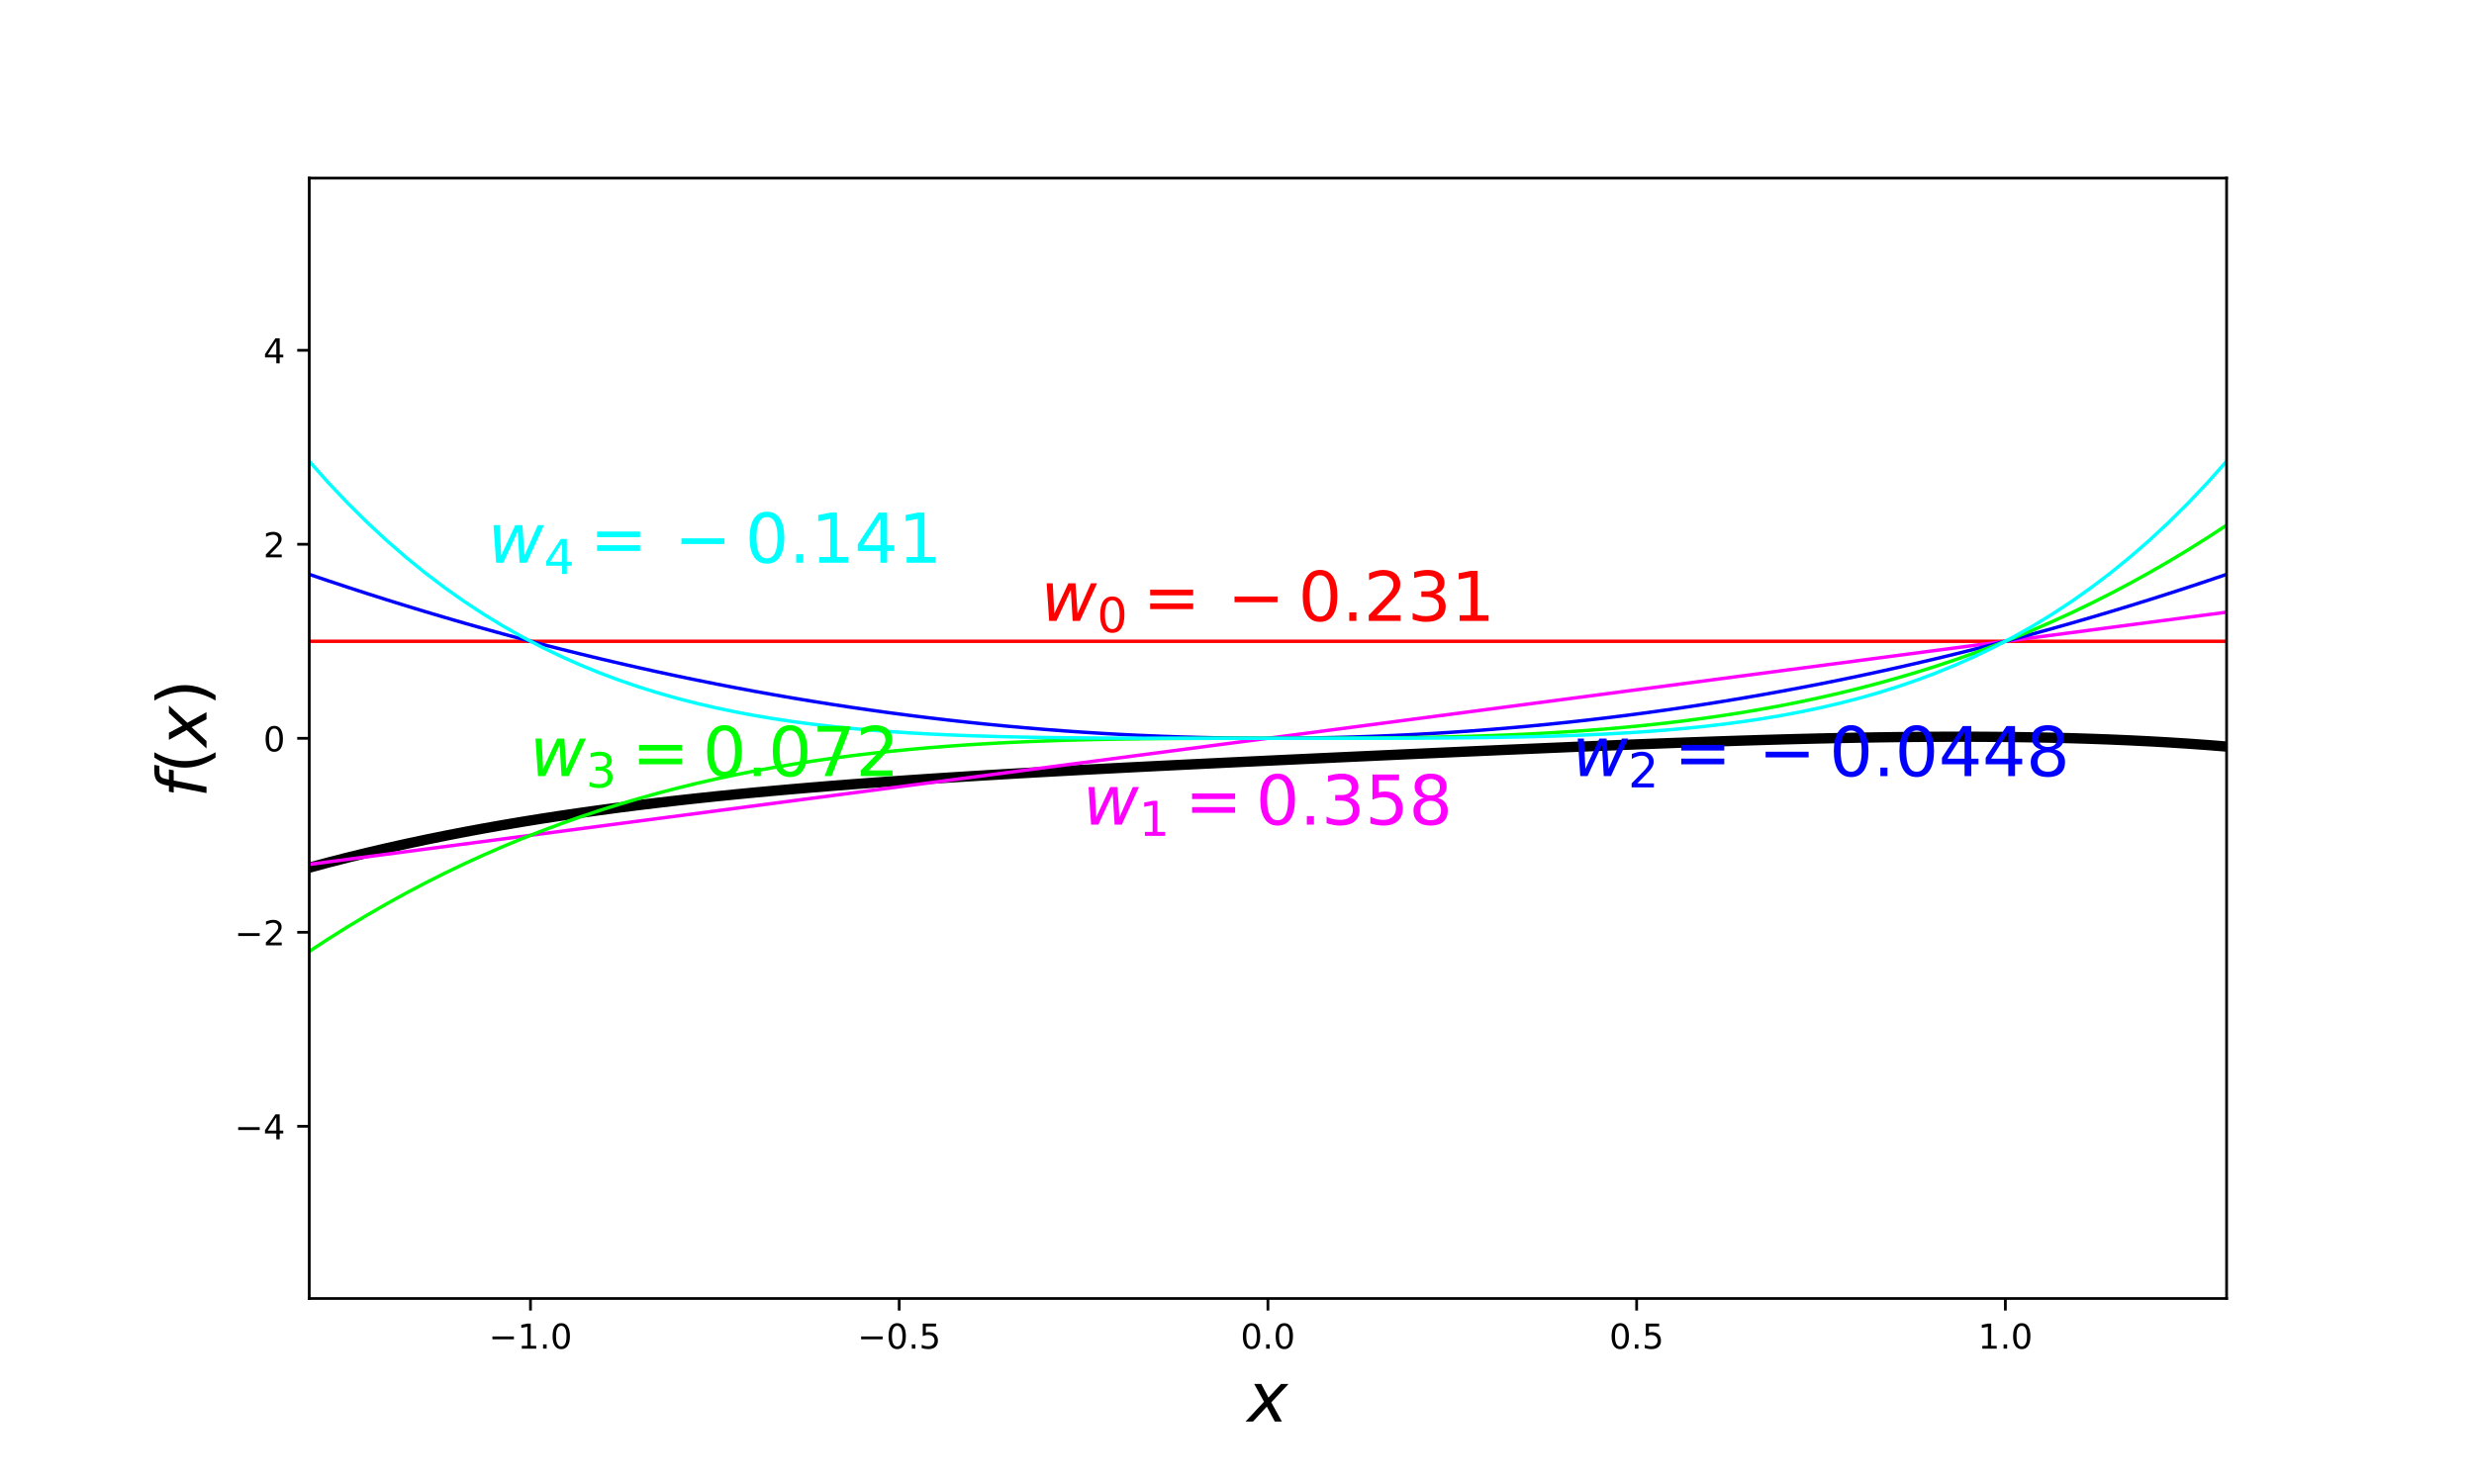 <?xml version="1.0" encoding="utf-8" standalone="no"?>
<!DOCTYPE svg PUBLIC "-//W3C//DTD SVG 1.1//EN"
  "http://www.w3.org/Graphics/SVG/1.1/DTD/svg11.dtd">
<!-- Created with matplotlib (https://matplotlib.org/) -->
<svg height="432pt" version="1.1" viewBox="0 0 720 432" width="720pt" xmlns="http://www.w3.org/2000/svg" xmlns:xlink="http://www.w3.org/1999/xlink">
 <defs>
  <style type="text/css">
*{stroke-linecap:butt;stroke-linejoin:round;}
  </style>
 </defs>
 <g id="figure_1">
  <g id="patch_1">
   <path d="M 0 432 
L 720 432 
L 720 0 
L 0 0 
z
" style="fill:none;"/>
  </g>
  <g id="axes_1">
   <g id="patch_2">
    <path d="M 90 378 
L 648 378 
L 648 51.84 
L 90 51.84 
z
" style="fill:none;"/>
   </g>
   <g id="matplotlib.axis_1">
    <g id="xtick_1">
     <g id="line2d_1">
      <defs>
       <path d="M 0 0 
L 0 3.5 
" id="m58f7149f62" style="stroke:#000000;stroke-width:0.8;"/>
      </defs>
      <g>
       <use style="stroke:#000000;stroke-width:0.8;" x="154.385" xlink:href="#m58f7149f62" y="378"/>
      </g>
     </g>
     <g id="text_1">
      <!-- −1.0 -->
      <defs>
       <path d="M 10.594 35.5 
L 73.188 35.5 
L 73.188 27.203 
L 10.594 27.203 
z
" id="DejaVuSans-8722"/>
       <path d="M 12.406 8.297 
L 28.516 8.297 
L 28.516 63.922 
L 10.984 60.406 
L 10.984 69.391 
L 28.422 72.906 
L 38.281 72.906 
L 38.281 8.297 
L 54.391 8.297 
L 54.391 0 
L 12.406 0 
z
" id="DejaVuSans-49"/>
       <path d="M 10.688 12.406 
L 21 12.406 
L 21 0 
L 10.688 0 
z
" id="DejaVuSans-46"/>
       <path d="M 31.781 66.406 
Q 24.172 66.406 20.328 58.906 
Q 16.5 51.422 16.5 36.375 
Q 16.5 21.391 20.328 13.891 
Q 24.172 6.391 31.781 6.391 
Q 39.453 6.391 43.281 13.891 
Q 47.125 21.391 47.125 36.375 
Q 47.125 51.422 43.281 58.906 
Q 39.453 66.406 31.781 66.406 
z
M 31.781 74.219 
Q 44.047 74.219 50.516 64.516 
Q 56.984 54.828 56.984 36.375 
Q 56.984 17.969 50.516 8.266 
Q 44.047 -1.422 31.781 -1.422 
Q 19.531 -1.422 13.062 8.266 
Q 6.594 17.969 6.594 36.375 
Q 6.594 54.828 13.062 64.516 
Q 19.531 74.219 31.781 74.219 
z
" id="DejaVuSans-48"/>
      </defs>
      <g transform="translate(142.243 392.598)scale(0.1 -0.1)">
       <use xlink:href="#DejaVuSans-8722"/>
       <use x="83.789" xlink:href="#DejaVuSans-49"/>
       <use x="147.412" xlink:href="#DejaVuSans-46"/>
       <use x="179.199" xlink:href="#DejaVuSans-48"/>
      </g>
     </g>
    </g>
    <g id="xtick_2">
     <g id="line2d_2">
      <g>
       <use style="stroke:#000000;stroke-width:0.8;" x="261.692" xlink:href="#m58f7149f62" y="378"/>
      </g>
     </g>
     <g id="text_2">
      <!-- −0.5 -->
      <defs>
       <path d="M 10.797 72.906 
L 49.516 72.906 
L 49.516 64.594 
L 19.828 64.594 
L 19.828 46.734 
Q 21.969 47.469 24.109 47.828 
Q 26.266 48.188 28.422 48.188 
Q 40.625 48.188 47.75 41.5 
Q 54.891 34.812 54.891 23.391 
Q 54.891 11.625 47.562 5.094 
Q 40.234 -1.422 26.906 -1.422 
Q 22.312 -1.422 17.547 -0.641 
Q 12.797 0.141 7.719 1.703 
L 7.719 11.625 
Q 12.109 9.234 16.797 8.062 
Q 21.484 6.891 26.703 6.891 
Q 35.156 6.891 40.078 11.328 
Q 45.016 15.766 45.016 23.391 
Q 45.016 31 40.078 35.438 
Q 35.156 39.891 26.703 39.891 
Q 22.75 39.891 18.812 39.016 
Q 14.891 38.141 10.797 36.281 
z
" id="DejaVuSans-53"/>
      </defs>
      <g transform="translate(249.551 392.598)scale(0.1 -0.1)">
       <use xlink:href="#DejaVuSans-8722"/>
       <use x="83.789" xlink:href="#DejaVuSans-48"/>
       <use x="147.412" xlink:href="#DejaVuSans-46"/>
       <use x="179.199" xlink:href="#DejaVuSans-53"/>
      </g>
     </g>
    </g>
    <g id="xtick_3">
     <g id="line2d_3">
      <g>
       <use style="stroke:#000000;stroke-width:0.8;" x="369" xlink:href="#m58f7149f62" y="378"/>
      </g>
     </g>
     <g id="text_3">
      <!-- 0.0 -->
      <g transform="translate(361.048 392.598)scale(0.1 -0.1)">
       <use xlink:href="#DejaVuSans-48"/>
       <use x="63.623" xlink:href="#DejaVuSans-46"/>
       <use x="95.41" xlink:href="#DejaVuSans-48"/>
      </g>
     </g>
    </g>
    <g id="xtick_4">
     <g id="line2d_4">
      <g>
       <use style="stroke:#000000;stroke-width:0.8;" x="476.308" xlink:href="#m58f7149f62" y="378"/>
      </g>
     </g>
     <g id="text_4">
      <!-- 0.5 -->
      <g transform="translate(468.356 392.598)scale(0.1 -0.1)">
       <use xlink:href="#DejaVuSans-48"/>
       <use x="63.623" xlink:href="#DejaVuSans-46"/>
       <use x="95.41" xlink:href="#DejaVuSans-53"/>
      </g>
     </g>
    </g>
    <g id="xtick_5">
     <g id="line2d_5">
      <g>
       <use style="stroke:#000000;stroke-width:0.8;" x="583.615" xlink:href="#m58f7149f62" y="378"/>
      </g>
     </g>
     <g id="text_5">
      <!-- 1.0 -->
      <g transform="translate(575.664 392.598)scale(0.1 -0.1)">
       <use xlink:href="#DejaVuSans-49"/>
       <use x="63.623" xlink:href="#DejaVuSans-46"/>
       <use x="95.41" xlink:href="#DejaVuSans-48"/>
      </g>
     </g>
    </g>
    <g id="text_6">
     <!-- $x$ -->
     <defs>
      <path d="M 60.016 54.688 
L 34.906 27.875 
L 50.297 0 
L 39.984 0 
L 28.422 21.688 
L 8.297 0 
L -2.594 0 
L 24.312 28.812 
L 10.016 54.688 
L 20.312 54.688 
L 30.812 34.906 
L 49.125 54.688 
z
" id="DejaVuSans-Oblique-120"/>
     </defs>
     <g transform="translate(363 413.875)scale(0.2 -0.2)">
      <use transform="translate(0 0.312)" xlink:href="#DejaVuSans-Oblique-120"/>
     </g>
    </g>
   </g>
   <g id="matplotlib.axis_2">
    <g id="ytick_1">
     <g id="line2d_6">
      <defs>
       <path d="M 0 0 
L -3.5 0 
" id="m8aa97e67e8" style="stroke:#000000;stroke-width:0.8;"/>
      </defs>
      <g>
       <use style="stroke:#000000;stroke-width:0.8;" x="90" xlink:href="#m8aa97e67e8" y="327.869"/>
      </g>
     </g>
     <g id="text_7">
      <!-- −4 -->
      <defs>
       <path d="M 37.797 64.312 
L 12.891 25.391 
L 37.797 25.391 
z
M 35.203 72.906 
L 47.609 72.906 
L 47.609 25.391 
L 58.016 25.391 
L 58.016 17.188 
L 47.609 17.188 
L 47.609 0 
L 37.797 0 
L 37.797 17.188 
L 4.891 17.188 
L 4.891 26.703 
z
" id="DejaVuSans-52"/>
      </defs>
      <g transform="translate(68.258 331.669)scale(0.1 -0.1)">
       <use xlink:href="#DejaVuSans-8722"/>
       <use x="83.789" xlink:href="#DejaVuSans-52"/>
      </g>
     </g>
    </g>
    <g id="ytick_2">
     <g id="line2d_7">
      <g>
       <use style="stroke:#000000;stroke-width:0.8;" x="90" xlink:href="#m8aa97e67e8" y="271.395"/>
      </g>
     </g>
     <g id="text_8">
      <!-- −2 -->
      <defs>
       <path d="M 19.188 8.297 
L 53.609 8.297 
L 53.609 0 
L 7.328 0 
L 7.328 8.297 
Q 12.938 14.109 22.625 23.891 
Q 32.328 33.688 34.812 36.531 
Q 39.547 41.844 41.422 45.531 
Q 43.312 49.219 43.312 52.781 
Q 43.312 58.594 39.234 62.25 
Q 35.156 65.922 28.609 65.922 
Q 23.969 65.922 18.812 64.312 
Q 13.672 62.703 7.812 59.422 
L 7.812 69.391 
Q 13.766 71.781 18.938 73 
Q 24.125 74.219 28.422 74.219 
Q 39.75 74.219 46.484 68.547 
Q 53.219 62.891 53.219 53.422 
Q 53.219 48.922 51.531 44.891 
Q 49.859 40.875 45.406 35.406 
Q 44.188 33.984 37.641 27.219 
Q 31.109 20.453 19.188 8.297 
z
" id="DejaVuSans-50"/>
      </defs>
      <g transform="translate(68.258 275.194)scale(0.1 -0.1)">
       <use xlink:href="#DejaVuSans-8722"/>
       <use x="83.789" xlink:href="#DejaVuSans-50"/>
      </g>
     </g>
    </g>
    <g id="ytick_3">
     <g id="line2d_8">
      <g>
       <use style="stroke:#000000;stroke-width:0.8;" x="90" xlink:href="#m8aa97e67e8" y="214.92"/>
      </g>
     </g>
     <g id="text_9">
      <!-- 0 -->
      <g transform="translate(76.638 218.719)scale(0.1 -0.1)">
       <use xlink:href="#DejaVuSans-48"/>
      </g>
     </g>
    </g>
    <g id="ytick_4">
     <g id="line2d_9">
      <g>
       <use style="stroke:#000000;stroke-width:0.8;" x="90" xlink:href="#m8aa97e67e8" y="158.445"/>
      </g>
     </g>
     <g id="text_10">
      <!-- 2 -->
      <g transform="translate(76.638 162.244)scale(0.1 -0.1)">
       <use xlink:href="#DejaVuSans-50"/>
      </g>
     </g>
    </g>
    <g id="ytick_5">
     <g id="line2d_10">
      <g>
       <use style="stroke:#000000;stroke-width:0.8;" x="90" xlink:href="#m8aa97e67e8" y="101.971"/>
      </g>
     </g>
     <g id="text_11">
      <!-- 4 -->
      <g transform="translate(76.638 105.77)scale(0.1 -0.1)">
       <use xlink:href="#DejaVuSans-52"/>
      </g>
     </g>
    </g>
    <g id="text_12">
     <!-- $f(x)$ -->
     <defs>
      <path d="M 47.797 75.984 
L 46.391 68.5 
L 37.797 68.5 
Q 32.906 68.5 30.688 66.578 
Q 28.469 64.656 27.391 59.516 
L 26.422 54.688 
L 41.219 54.688 
L 39.891 47.703 
L 25.094 47.703 
L 15.828 0 
L 6.781 0 
L 16.109 47.703 
L 7.516 47.703 
L 8.797 54.688 
L 17.391 54.688 
L 18.109 58.5 
Q 19.969 68.172 24.625 72.078 
Q 29.297 75.984 39.312 75.984 
z
" id="DejaVuSans-Oblique-102"/>
      <path d="M 31 75.875 
Q 24.469 64.656 21.281 53.656 
Q 18.109 42.672 18.109 31.391 
Q 18.109 20.125 21.312 9.062 
Q 24.516 -2 31 -13.188 
L 23.188 -13.188 
Q 15.875 -1.703 12.234 9.375 
Q 8.594 20.453 8.594 31.391 
Q 8.594 42.281 12.203 53.312 
Q 15.828 64.359 23.188 75.875 
z
" id="DejaVuSans-40"/>
      <path d="M 8.016 75.875 
L 15.828 75.875 
Q 23.141 64.359 26.781 53.312 
Q 30.422 42.281 30.422 31.391 
Q 30.422 20.453 26.781 9.375 
Q 23.141 -1.703 15.828 -13.188 
L 8.016 -13.188 
Q 14.5 -2 17.703 9.062 
Q 20.906 20.125 20.906 31.391 
Q 20.906 42.672 17.703 53.656 
Q 14.5 64.656 8.016 75.875 
z
" id="DejaVuSans-41"/>
     </defs>
     <g transform="translate(60.098 232.22)rotate(-90)scale(0.2 -0.2)">
      <use transform="translate(0 0.016)" xlink:href="#DejaVuSans-Oblique-102"/>
      <use transform="translate(35.205 0.016)" xlink:href="#DejaVuSans-40"/>
      <use transform="translate(74.219 0.016)" xlink:href="#DejaVuSans-Oblique-120"/>
      <use transform="translate(133.398 0.016)" xlink:href="#DejaVuSans-41"/>
     </g>
    </g>
   </g>
   <g id="line2d_11">
    <path clip-path="url(#pecfe302d8c)" d="M 90 252.563 
L 95.636 251.056 
L 101.273 249.614 
L 106.909 248.236 
L 112.545 246.919 
L 118.182 245.661 
L 123.818 244.459 
L 129.455 243.312 
L 135.091 242.217 
L 140.727 241.172 
L 146.364 240.175 
L 152 239.224 
L 157.636 238.316 
L 163.273 237.451 
L 168.909 236.626 
L 174.545 235.839 
L 180.182 235.088 
L 185.818 234.373 
L 191.455 233.69 
L 197.091 233.038 
L 202.727 232.416 
L 208.364 231.822 
L 214 231.254 
L 219.636 230.712 
L 225.273 230.193 
L 230.909 229.696 
L 236.545 229.22 
L 242.182 228.764 
L 247.818 228.325 
L 253.455 227.904 
L 259.091 227.499 
L 264.727 227.108 
L 270.364 226.731 
L 276 226.366 
L 281.636 226.013 
L 287.273 225.671 
L 292.909 225.338 
L 298.545 225.014 
L 304.182 224.699 
L 309.818 224.39 
L 315.455 224.088 
L 321.091 223.792 
L 326.727 223.502 
L 332.364 223.216 
L 338 222.934 
L 343.636 222.656 
L 349.273 222.381 
L 354.909 222.109 
L 360.545 221.839 
L 366.182 221.571 
L 371.818 221.306 
L 377.455 221.042 
L 383.091 220.779 
L 388.727 220.518 
L 394.364 220.258 
L 400 219.999 
L 405.636 219.741 
L 411.273 219.485 
L 416.909 219.23 
L 422.545 218.977 
L 428.182 218.725 
L 433.818 218.475 
L 439.455 218.227 
L 445.091 217.982 
L 450.727 217.74 
L 456.364 217.501 
L 462 217.266 
L 467.636 217.036 
L 473.273 216.81 
L 478.909 216.589 
L 484.545 216.375 
L 490.182 216.167 
L 495.818 215.967 
L 501.455 215.775 
L 507.091 215.593 
L 512.727 215.42 
L 518.364 215.258 
L 524 215.108 
L 529.636 214.971 
L 535.273 214.847 
L 540.909 214.739 
L 546.545 214.647 
L 552.182 214.572 
L 557.818 214.516 
L 563.455 214.479 
L 569.091 214.464 
L 574.727 214.471 
L 580.364 214.503 
L 586 214.559 
L 591.636 214.643 
L 597.273 214.755 
L 602.909 214.897 
L 608.545 215.071 
L 614.182 215.278 
L 619.818 215.52 
L 625.455 215.8 
L 631.091 216.117 
L 636.727 216.476 
L 642.364 216.877 
L 648 217.323 
" style="fill:none;stroke:#000000;stroke-linecap:square;stroke-width:3;"/>
   </g>
   <g id="line2d_12">
    <path clip-path="url(#pecfe302d8c)" d="M 90 186.683 
L 95.636 186.683 
L 101.273 186.683 
L 106.909 186.683 
L 112.545 186.683 
L 118.182 186.683 
L 123.818 186.683 
L 129.455 186.683 
L 135.091 186.683 
L 140.727 186.683 
L 146.364 186.683 
L 152 186.683 
L 157.636 186.683 
L 163.273 186.683 
L 168.909 186.683 
L 174.545 186.683 
L 180.182 186.683 
L 185.818 186.683 
L 191.455 186.683 
L 197.091 186.683 
L 202.727 186.683 
L 208.364 186.683 
L 214 186.683 
L 219.636 186.683 
L 225.273 186.683 
L 230.909 186.683 
L 236.545 186.683 
L 242.182 186.683 
L 247.818 186.683 
L 253.455 186.683 
L 259.091 186.683 
L 264.727 186.683 
L 270.364 186.683 
L 276 186.683 
L 281.636 186.683 
L 287.273 186.683 
L 292.909 186.683 
L 298.545 186.683 
L 304.182 186.683 
L 309.818 186.683 
L 315.455 186.683 
L 321.091 186.683 
L 326.727 186.683 
L 332.364 186.683 
L 338 186.683 
L 343.636 186.683 
L 349.273 186.683 
L 354.909 186.683 
L 360.545 186.683 
L 366.182 186.683 
L 371.818 186.683 
L 377.455 186.683 
L 383.091 186.683 
L 388.727 186.683 
L 394.364 186.683 
L 400 186.683 
L 405.636 186.683 
L 411.273 186.683 
L 416.909 186.683 
L 422.545 186.683 
L 428.182 186.683 
L 433.818 186.683 
L 439.455 186.683 
L 445.091 186.683 
L 450.727 186.683 
L 456.364 186.683 
L 462 186.683 
L 467.636 186.683 
L 473.273 186.683 
L 478.909 186.683 
L 484.545 186.683 
L 490.182 186.683 
L 495.818 186.683 
L 501.455 186.683 
L 507.091 186.683 
L 512.727 186.683 
L 518.364 186.683 
L 524 186.683 
L 529.636 186.683 
L 535.273 186.683 
L 540.909 186.683 
L 546.545 186.683 
L 552.182 186.683 
L 557.818 186.683 
L 563.455 186.683 
L 569.091 186.683 
L 574.727 186.683 
L 580.364 186.683 
L 586 186.683 
L 591.636 186.683 
L 597.273 186.683 
L 602.909 186.683 
L 608.545 186.683 
L 614.182 186.683 
L 619.818 186.683 
L 625.455 186.683 
L 631.091 186.683 
L 636.727 186.683 
L 642.364 186.683 
L 648 186.683 
" style="fill:none;stroke:#ff0000;stroke-linecap:square;"/>
   </g>
   <g id="line2d_13">
    <path clip-path="url(#pecfe302d8c)" d="M 90 251.629 
L 95.636 250.887 
L 101.273 250.145 
L 106.909 249.404 
L 112.545 248.662 
L 118.182 247.921 
L 123.818 247.179 
L 129.455 246.437 
L 135.091 245.696 
L 140.727 244.954 
L 146.364 244.213 
L 152 243.471 
L 157.636 242.73 
L 163.273 241.988 
L 168.909 241.246 
L 174.545 240.505 
L 180.182 239.763 
L 185.818 239.022 
L 191.455 238.28 
L 197.091 237.538 
L 202.727 236.797 
L 208.364 236.055 
L 214 235.314 
L 219.636 234.572 
L 225.273 233.83 
L 230.909 233.089 
L 236.545 232.347 
L 242.182 231.606 
L 247.818 230.864 
L 253.455 230.123 
L 259.091 229.381 
L 264.727 228.639 
L 270.364 227.898 
L 276 227.156 
L 281.636 226.415 
L 287.273 225.673 
L 292.909 224.931 
L 298.545 224.19 
L 304.182 223.448 
L 309.818 222.707 
L 315.455 221.965 
L 321.091 221.223 
L 326.727 220.482 
L 332.364 219.74 
L 338 218.999 
L 343.636 218.257 
L 349.273 217.516 
L 354.909 216.774 
L 360.545 216.032 
L 366.182 215.291 
L 371.818 214.549 
L 377.455 213.808 
L 383.091 213.066 
L 388.727 212.324 
L 394.364 211.583 
L 400 210.841 
L 405.636 210.1 
L 411.273 209.358 
L 416.909 208.617 
L 422.545 207.875 
L 428.182 207.133 
L 433.818 206.392 
L 439.455 205.65 
L 445.091 204.909 
L 450.727 204.167 
L 456.364 203.425 
L 462 202.684 
L 467.636 201.942 
L 473.273 201.201 
L 478.909 200.459 
L 484.545 199.717 
L 490.182 198.976 
L 495.818 198.234 
L 501.455 197.493 
L 507.091 196.751 
L 512.727 196.01 
L 518.364 195.268 
L 524 194.526 
L 529.636 193.785 
L 535.273 193.043 
L 540.909 192.302 
L 546.545 191.56 
L 552.182 190.818 
L 557.818 190.077 
L 563.455 189.335 
L 569.091 188.594 
L 574.727 187.852 
L 580.364 187.11 
L 586 186.369 
L 591.636 185.627 
L 597.273 184.886 
L 602.909 184.144 
L 608.545 183.403 
L 614.182 182.661 
L 619.818 181.919 
L 625.455 181.178 
L 631.091 180.436 
L 636.727 179.695 
L 642.364 178.953 
L 648 178.211 
" style="fill:none;stroke:#ff00ff;stroke-linecap:square;"/>
   </g>
   <g id="line2d_14">
    <path clip-path="url(#pecfe302d8c)" d="M 90 167.199 
L 95.636 169.107 
L 101.273 170.977 
L 106.909 172.808 
L 112.545 174.6 
L 118.182 176.353 
L 123.818 178.066 
L 129.455 179.741 
L 135.091 181.377 
L 140.727 182.974 
L 146.364 184.533 
L 152 186.052 
L 157.636 187.532 
L 163.273 188.973 
L 168.909 190.375 
L 174.545 191.739 
L 180.182 193.063 
L 185.818 194.348 
L 191.455 195.595 
L 197.091 196.802 
L 202.727 197.971 
L 208.364 199.101 
L 214 200.191 
L 219.636 201.243 
L 225.273 202.256 
L 230.909 203.23 
L 236.545 204.164 
L 242.182 205.06 
L 247.818 205.917 
L 253.455 206.735 
L 259.091 207.514 
L 264.727 208.254 
L 270.364 208.955 
L 276 209.618 
L 281.636 210.241 
L 287.273 210.825 
L 292.909 211.37 
L 298.545 211.877 
L 304.182 212.344 
L 309.818 212.773 
L 315.455 213.162 
L 321.091 213.513 
L 326.727 213.824 
L 332.364 214.097 
L 338 214.331 
L 343.636 214.526 
L 349.273 214.681 
L 354.909 214.798 
L 360.545 214.876 
L 366.182 214.915 
L 371.818 214.915 
L 377.455 214.876 
L 383.091 214.798 
L 388.727 214.681 
L 394.364 214.526 
L 400 214.331 
L 405.636 214.097 
L 411.273 213.824 
L 416.909 213.513 
L 422.545 213.162 
L 428.182 212.773 
L 433.818 212.344 
L 439.455 211.877 
L 445.091 211.37 
L 450.727 210.825 
L 456.364 210.241 
L 462 209.618 
L 467.636 208.955 
L 473.273 208.254 
L 478.909 207.514 
L 484.545 206.735 
L 490.182 205.917 
L 495.818 205.06 
L 501.455 204.164 
L 507.091 203.23 
L 512.727 202.256 
L 518.364 201.243 
L 524 200.191 
L 529.636 199.101 
L 535.273 197.971 
L 540.909 196.802 
L 546.545 195.595 
L 552.182 194.348 
L 557.818 193.063 
L 563.455 191.739 
L 569.091 190.375 
L 574.727 188.973 
L 580.364 187.532 
L 586 186.052 
L 591.636 184.533 
L 597.273 182.974 
L 602.909 181.377 
L 608.545 179.741 
L 614.182 178.066 
L 619.818 176.353 
L 625.455 174.6 
L 631.091 172.808 
L 636.727 170.977 
L 642.364 169.107 
L 648 167.199 
" style="fill:none;stroke:#0000ff;stroke-linecap:square;"/>
   </g>
   <g id="line2d_15">
    <path clip-path="url(#pecfe302d8c)" d="M 90 276.957 
L 95.636 273.273 
L 101.273 269.738 
L 106.909 266.348 
L 112.545 263.101 
L 118.182 259.993 
L 123.818 257.022 
L 129.455 254.185 
L 135.091 251.478 
L 140.727 248.898 
L 146.364 246.443 
L 152 244.109 
L 157.636 241.893 
L 163.273 239.792 
L 168.909 237.804 
L 174.545 235.924 
L 180.182 234.15 
L 185.818 232.479 
L 191.455 230.907 
L 197.091 229.432 
L 202.727 228.051 
L 208.364 226.761 
L 214 225.557 
L 219.636 224.439 
L 225.273 223.401 
L 230.909 222.442 
L 236.545 221.558 
L 242.182 220.746 
L 247.818 220.003 
L 253.455 219.327 
L 259.091 218.713 
L 264.727 218.159 
L 270.364 217.661 
L 276 217.218 
L 281.636 216.825 
L 287.273 216.479 
L 292.909 216.178 
L 298.545 215.919 
L 304.182 215.698 
L 309.818 215.512 
L 315.455 215.359 
L 321.091 215.234 
L 326.727 215.136 
L 332.364 215.06 
L 338 215.005 
L 343.636 214.967 
L 349.273 214.942 
L 354.909 214.928 
L 360.545 214.922 
L 366.182 214.92 
L 371.818 214.92 
L 377.455 214.918 
L 383.091 214.912 
L 388.727 214.898 
L 394.364 214.873 
L 400 214.835 
L 405.636 214.78 
L 411.273 214.704 
L 416.909 214.606 
L 422.545 214.481 
L 428.182 214.328 
L 433.818 214.142 
L 439.455 213.921 
L 445.091 213.662 
L 450.727 213.361 
L 456.364 213.015 
L 462 212.622 
L 467.636 212.179 
L 473.273 211.681 
L 478.909 211.127 
L 484.545 210.513 
L 490.182 209.837 
L 495.818 209.094 
L 501.455 208.282 
L 507.091 207.398 
L 512.727 206.439 
L 518.364 205.401 
L 524 204.283 
L 529.636 203.079 
L 535.273 201.789 
L 540.909 200.408 
L 546.545 198.933 
L 552.182 197.361 
L 557.818 195.69 
L 563.455 193.916 
L 569.091 192.036 
L 574.727 190.048 
L 580.364 187.947 
L 586 185.731 
L 591.636 183.397 
L 597.273 180.942 
L 602.909 178.362 
L 608.545 175.655 
L 614.182 172.818 
L 619.818 169.847 
L 625.455 166.739 
L 631.091 163.492 
L 636.727 160.102 
L 642.364 156.567 
L 648 152.883 
" style="fill:none;stroke:#00ff00;stroke-linecap:square;"/>
   </g>
   <g id="line2d_16">
    <path clip-path="url(#pecfe302d8c)" d="M 90 134.271 
L 95.636 140.593 
L 101.273 146.537 
L 106.909 152.116 
L 112.545 157.347 
L 118.182 162.244 
L 123.818 166.821 
L 129.455 171.094 
L 135.091 175.075 
L 140.727 178.779 
L 146.364 182.219 
L 152 185.407 
L 157.636 188.355 
L 163.273 191.078 
L 168.909 193.585 
L 174.545 195.889 
L 180.182 198.002 
L 185.818 199.933 
L 191.455 201.694 
L 197.091 203.295 
L 202.727 204.747 
L 208.364 206.058 
L 214 207.237 
L 219.636 208.295 
L 225.273 209.24 
L 230.909 210.08 
L 236.545 210.823 
L 242.182 211.477 
L 247.818 212.05 
L 253.455 212.548 
L 259.091 212.978 
L 264.727 213.347 
L 270.364 213.66 
L 276 213.924 
L 281.636 214.145 
L 287.273 214.326 
L 292.909 214.474 
L 298.545 214.592 
L 304.182 214.685 
L 309.818 214.757 
L 315.455 214.811 
L 321.091 214.85 
L 326.727 214.877 
L 332.364 214.896 
L 338 214.908 
L 343.636 214.914 
L 349.273 214.918 
L 354.909 214.919 
L 360.545 214.92 
L 366.182 214.92 
L 371.818 214.92 
L 377.455 214.92 
L 383.091 214.919 
L 388.727 214.918 
L 394.364 214.914 
L 400 214.908 
L 405.636 214.896 
L 411.273 214.877 
L 416.909 214.85 
L 422.545 214.811 
L 428.182 214.757 
L 433.818 214.685 
L 439.455 214.592 
L 445.091 214.474 
L 450.727 214.326 
L 456.364 214.145 
L 462 213.924 
L 467.636 213.66 
L 473.273 213.347 
L 478.909 212.978 
L 484.545 212.548 
L 490.182 212.05 
L 495.818 211.477 
L 501.455 210.823 
L 507.091 210.08 
L 512.727 209.24 
L 518.364 208.295 
L 524 207.237 
L 529.636 206.058 
L 535.273 204.747 
L 540.909 203.295 
L 546.545 201.694 
L 552.182 199.933 
L 557.818 198.002 
L 563.455 195.889 
L 569.091 193.585 
L 574.727 191.078 
L 580.364 188.355 
L 586 185.407 
L 591.636 182.219 
L 597.273 178.779 
L 602.909 175.075 
L 608.545 171.094 
L 614.182 166.821 
L 619.818 162.244 
L 625.455 157.347 
L 631.091 152.116 
L 636.727 146.537 
L 642.364 140.593 
L 648 134.271 
" style="fill:none;stroke:#00ffff;stroke-linecap:square;"/>
   </g>
   <g id="patch_3">
    <path d="M 90 378 
L 90 51.84 
" style="fill:none;stroke:#000000;stroke-linecap:square;stroke-linejoin:miter;stroke-width:0.8;"/>
   </g>
   <g id="patch_4">
    <path d="M 648 378 
L 648 51.84 
" style="fill:none;stroke:#000000;stroke-linecap:square;stroke-linejoin:miter;stroke-width:0.8;"/>
   </g>
   <g id="patch_5">
    <path d="M 90 378 
L 648 378 
" style="fill:none;stroke:#000000;stroke-linecap:square;stroke-linejoin:miter;stroke-width:0.8;"/>
   </g>
   <g id="patch_6">
    <path d="M 90 51.84 
L 648 51.84 
" style="fill:none;stroke:#000000;stroke-linecap:square;stroke-linejoin:miter;stroke-width:0.8;"/>
   </g>
   <g id="text_13">
    <!-- $w_0 = -0.231$ -->
    <defs>
     <path d="M 8.5 54.688 
L 17.391 54.688 
L 19.672 10.688 
L 40.094 54.688 
L 50.484 54.688 
L 53.516 10.688 
L 72.906 54.688 
L 81.891 54.688 
L 56.891 0 
L 46.391 0 
L 43.703 45.312 
L 22.797 0 
L 12.203 0 
z
" id="DejaVuSans-Oblique-119"/>
     <path d="M 10.594 45.406 
L 73.188 45.406 
L 73.188 37.203 
L 10.594 37.203 
z
M 10.594 25.484 
L 73.188 25.484 
L 73.188 17.188 
L 10.594 17.188 
z
" id="DejaVuSans-61"/>
     <path d="M 40.578 39.312 
Q 47.656 37.797 51.625 33 
Q 55.609 28.219 55.609 21.188 
Q 55.609 10.406 48.188 4.484 
Q 40.766 -1.422 27.094 -1.422 
Q 22.516 -1.422 17.656 -0.516 
Q 12.797 0.391 7.625 2.203 
L 7.625 11.719 
Q 11.719 9.328 16.594 8.109 
Q 21.484 6.891 26.812 6.891 
Q 36.078 6.891 40.938 10.547 
Q 45.797 14.203 45.797 21.188 
Q 45.797 27.641 41.281 31.266 
Q 36.766 34.906 28.719 34.906 
L 20.219 34.906 
L 20.219 43.016 
L 29.109 43.016 
Q 36.375 43.016 40.234 45.922 
Q 44.094 48.828 44.094 54.297 
Q 44.094 59.906 40.109 62.906 
Q 36.141 65.922 28.719 65.922 
Q 24.656 65.922 20.016 65.031 
Q 15.375 64.156 9.812 62.312 
L 9.812 71.094 
Q 15.438 72.656 20.344 73.438 
Q 25.25 74.219 29.594 74.219 
Q 40.828 74.219 47.359 69.109 
Q 53.906 64.016 53.906 55.328 
Q 53.906 49.266 50.438 45.094 
Q 46.969 40.922 40.578 39.312 
z
" id="DejaVuSans-51"/>
    </defs>
    <g style="fill:#ff0000;" transform="translate(302.9 180.906)scale(0.2 -0.2)">
     <use transform="translate(0 0.781)" xlink:href="#DejaVuSans-Oblique-119"/>
     <use transform="translate(81.787 -15.625)scale(0.7)" xlink:href="#DejaVuSans-48"/>
     <use transform="translate(148.54 0.781)" xlink:href="#DejaVuSans-61"/>
     <use transform="translate(271.294 0.781)" xlink:href="#DejaVuSans-8722"/>
     <use transform="translate(374.565 0.781)" xlink:href="#DejaVuSans-48"/>
     <use transform="translate(438.188 0.781)" xlink:href="#DejaVuSans-46"/>
     <use transform="translate(469.897 0.781)" xlink:href="#DejaVuSans-50"/>
     <use transform="translate(533.521 0.781)" xlink:href="#DejaVuSans-51"/>
     <use transform="translate(597.144 0.781)" xlink:href="#DejaVuSans-49"/>
    </g>
   </g>
   <g id="text_14">
    <!-- $w_1 = 0.358$ -->
    <defs>
     <path d="M 31.781 34.625 
Q 24.75 34.625 20.719 30.859 
Q 16.703 27.094 16.703 20.516 
Q 16.703 13.922 20.719 10.156 
Q 24.75 6.391 31.781 6.391 
Q 38.812 6.391 42.859 10.172 
Q 46.922 13.969 46.922 20.516 
Q 46.922 27.094 42.891 30.859 
Q 38.875 34.625 31.781 34.625 
z
M 21.922 38.812 
Q 15.578 40.375 12.031 44.719 
Q 8.5 49.078 8.5 55.328 
Q 8.5 64.062 14.719 69.141 
Q 20.953 74.219 31.781 74.219 
Q 42.672 74.219 48.875 69.141 
Q 55.078 64.062 55.078 55.328 
Q 55.078 49.078 51.531 44.719 
Q 48 40.375 41.703 38.812 
Q 48.828 37.156 52.797 32.312 
Q 56.781 27.484 56.781 20.516 
Q 56.781 9.906 50.312 4.234 
Q 43.844 -1.422 31.781 -1.422 
Q 19.734 -1.422 13.25 4.234 
Q 6.781 9.906 6.781 20.516 
Q 6.781 27.484 10.781 32.312 
Q 14.797 37.156 21.922 38.812 
z
M 18.312 54.391 
Q 18.312 48.734 21.844 45.562 
Q 25.391 42.391 31.781 42.391 
Q 38.141 42.391 41.719 45.562 
Q 45.312 48.734 45.312 54.391 
Q 45.312 60.062 41.719 63.234 
Q 38.141 66.406 31.781 66.406 
Q 25.391 66.406 21.844 63.234 
Q 18.312 60.062 18.312 54.391 
z
" id="DejaVuSans-56"/>
    </defs>
    <g style="fill:#ff00ff;" transform="translate(315.1 240.205)scale(0.2 -0.2)">
     <use transform="translate(0 0.781)" xlink:href="#DejaVuSans-Oblique-119"/>
     <use transform="translate(81.787 -15.625)scale(0.7)" xlink:href="#DejaVuSans-49"/>
     <use transform="translate(148.54 0.781)" xlink:href="#DejaVuSans-61"/>
     <use transform="translate(251.812 0.781)" xlink:href="#DejaVuSans-48"/>
     <use transform="translate(315.435 0.781)" xlink:href="#DejaVuSans-46"/>
     <use transform="translate(347.222 0.781)" xlink:href="#DejaVuSans-51"/>
     <use transform="translate(410.845 0.781)" xlink:href="#DejaVuSans-53"/>
     <use transform="translate(474.468 0.781)" xlink:href="#DejaVuSans-56"/>
    </g>
   </g>
   <g id="text_15">
    <!-- $w_2 = -0.0448$ -->
    <g style="fill:#0000ff;" transform="translate(457.462 226.086)scale(0.2 -0.2)">
     <use transform="translate(0 0.781)" xlink:href="#DejaVuSans-Oblique-119"/>
     <use transform="translate(81.787 -15.625)scale(0.7)" xlink:href="#DejaVuSans-50"/>
     <use transform="translate(148.54 0.781)" xlink:href="#DejaVuSans-61"/>
     <use transform="translate(271.294 0.781)" xlink:href="#DejaVuSans-8722"/>
     <use transform="translate(374.565 0.781)" xlink:href="#DejaVuSans-48"/>
     <use transform="translate(438.188 0.781)" xlink:href="#DejaVuSans-46"/>
     <use transform="translate(469.976 0.781)" xlink:href="#DejaVuSans-48"/>
     <use transform="translate(533.599 0.781)" xlink:href="#DejaVuSans-52"/>
     <use transform="translate(597.222 0.781)" xlink:href="#DejaVuSans-52"/>
     <use transform="translate(660.845 0.781)" xlink:href="#DejaVuSans-56"/>
    </g>
   </g>
   <g id="text_16">
    <!-- $w_3 = 0.072$ -->
    <defs>
     <path d="M 8.203 72.906 
L 55.078 72.906 
L 55.078 68.703 
L 28.609 0 
L 18.312 0 
L 43.219 64.594 
L 8.203 64.594 
z
" id="DejaVuSans-55"/>
    </defs>
    <g style="fill:#00ff00;" transform="translate(154.138 226.086)scale(0.2 -0.2)">
     <use transform="translate(0 0.781)" xlink:href="#DejaVuSans-Oblique-119"/>
     <use transform="translate(81.787 -15.625)scale(0.7)" xlink:href="#DejaVuSans-51"/>
     <use transform="translate(148.54 0.781)" xlink:href="#DejaVuSans-61"/>
     <use transform="translate(251.812 0.781)" xlink:href="#DejaVuSans-48"/>
     <use transform="translate(315.435 0.781)" xlink:href="#DejaVuSans-46"/>
     <use transform="translate(347.222 0.781)" xlink:href="#DejaVuSans-48"/>
     <use transform="translate(410.845 0.781)" xlink:href="#DejaVuSans-55"/>
     <use transform="translate(474.468 0.781)" xlink:href="#DejaVuSans-50"/>
    </g>
   </g>
   <g id="text_17">
    <!-- $w_4 = -0.141$ -->
    <g style="fill:#00ffff;" transform="translate(141.938 163.964)scale(0.2 -0.2)">
     <use transform="translate(0 0.781)" xlink:href="#DejaVuSans-Oblique-119"/>
     <use transform="translate(81.787 -15.625)scale(0.7)" xlink:href="#DejaVuSans-52"/>
     <use transform="translate(148.54 0.781)" xlink:href="#DejaVuSans-61"/>
     <use transform="translate(271.294 0.781)" xlink:href="#DejaVuSans-8722"/>
     <use transform="translate(374.565 0.781)" xlink:href="#DejaVuSans-48"/>
     <use transform="translate(438.188 0.781)" xlink:href="#DejaVuSans-46"/>
     <use transform="translate(469.976 0.781)" xlink:href="#DejaVuSans-49"/>
     <use transform="translate(533.599 0.781)" xlink:href="#DejaVuSans-52"/>
     <use transform="translate(597.222 0.781)" xlink:href="#DejaVuSans-49"/>
    </g>
   </g>
  </g>
 </g>
 <defs>
  <clipPath id="pecfe302d8c">
   <rect height="326.16" width="558" x="90" y="51.84"/>
  </clipPath>
 </defs>
</svg>
